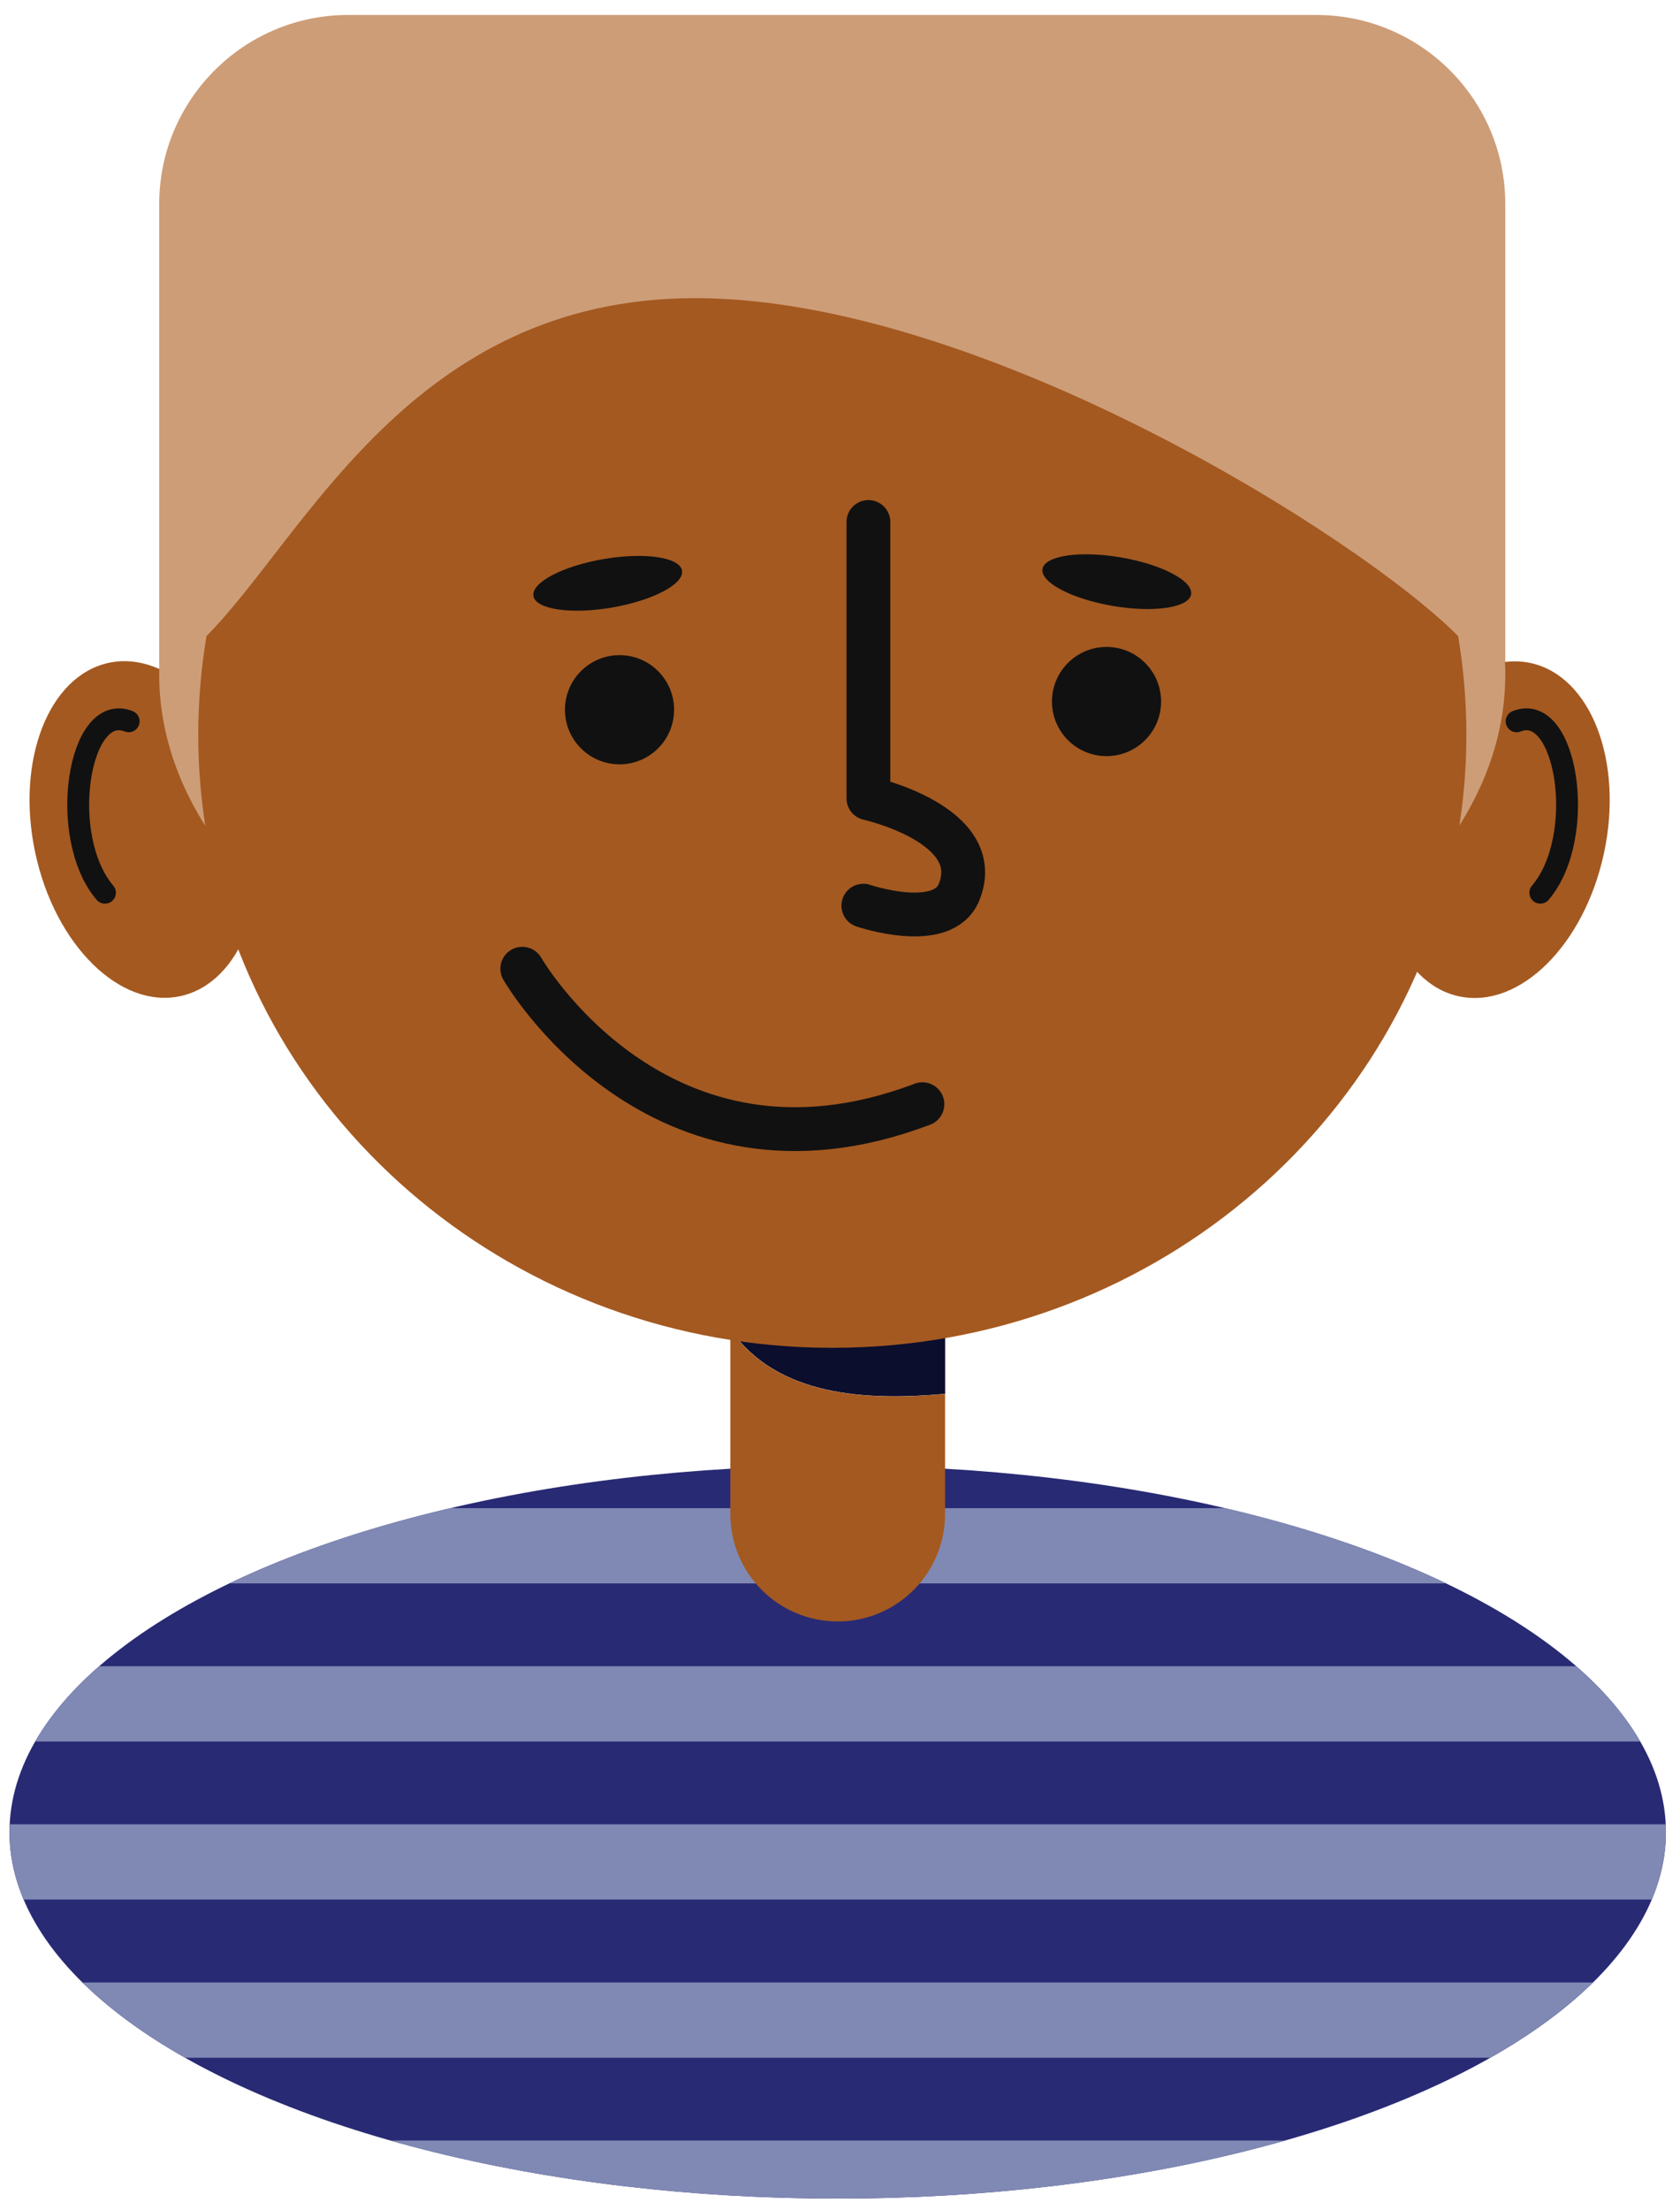 <?xml version="1.0" encoding="UTF-8"?><svg id="Layer_3" xmlns="http://www.w3.org/2000/svg" xmlns:xlink="http://www.w3.org/1999/xlink" viewBox="0 0 209.05 274.88"><defs><style>.cls-1{fill:#8089b4;}.cls-2{fill:#a45920;}.cls-3{stroke-width:2.72px;}.cls-3,.cls-4{stroke:#111;stroke-linecap:round;stroke-linejoin:round;}.cls-3,.cls-4,.cls-5{fill:none;}.cls-6{fill:#cd9d78;}.cls-7{fill:#111;}.cls-8{fill:#292a74;}.cls-4{stroke-width:5.45px;}.cls-9{clip-path:url(#clippath);}.cls-10{fill:#0b0e2d;}</style><clipPath id="clippath"><ellipse class="cls-5" cx="104.24" cy="227.86" rx="103.06" ry="45.58"/></clipPath></defs><path class="cls-6" d="M43.32,1.86h120.48c12.98,0,23.51,10.53,23.51,23.51V95.19H19.81V25.38C19.81,12.4,30.35,1.86,43.32,1.86Z"/><ellipse class="cls-2" cx="17.98" cy="103.17" rx="13.9" ry="21.2" transform="translate(-21.26 6.07) rotate(-12.12)"/><path class="cls-3" d="M16.01,89.71c-6.26-2.49-8.88,14.36-2.95,21.32"/><ellipse class="cls-8" cx="104.24" cy="227.86" rx="103.06" ry="45.58"/><g class="cls-9"><rect class="cls-1" x="-3.78" y="187.57" width="220.1" height="9.36"/><rect class="cls-1" x="-3.78" y="207.23" width="220.1" height="9.36"/><rect class="cls-1" x="-3.78" y="226.89" width="220.1" height="9.36"/><rect class="cls-1" x="-3.78" y="246.56" width="220.1" height="9.36"/><rect class="cls-1" x="-3.78" y="266.22" width="220.1" height="9.36"/></g><path class="cls-10" d="M117.61,173.35v-14.02h-26.73v5.98c5.88,8.44,17.01,8.9,26.73,8.04Z"/><path class="cls-2" d="M90.88,165.32v22.98c0,7.38,5.98,13.36,13.36,13.36h0c7.38,0,13.36-5.98,13.36-13.36v-14.94c-9.72,.86-20.84,.4-26.73-8.04Z"/><ellipse class="cls-2" cx="185.99" cy="103.17" rx="21.2" ry="13.9" transform="translate(46.08 263.37) rotate(-77.88)"/><ellipse class="cls-6" cx="103.56" cy="83.9" rx="83.75" ry="51.7"/><path class="cls-2" d="M181.43,79.1c-12.28-12.35-59.55-42.02-94.91-42.02s-48.54,29.67-60.82,42.02c-.67,4-1.03,8.1-1.03,12.29s.36,8.29,1.03,12.29c6.08,36.26,38.62,63.95,77.87,63.95s71.78-27.69,77.87-63.95c.67-4,1.03-8.1,1.03-12.29s-.36-8.29-1.03-12.29Z"/><circle class="cls-7" cx="77.09" cy="88.27" r="6.79"/><circle class="cls-7" cx="137.69" cy="87.25" r="6.79"/><ellipse class="cls-7" cx="138.96" cy="72.35" rx="3.06" ry="9.38" transform="translate(44.22 197.11) rotate(-80.29)"/><ellipse class="cls-7" cx="75.62" cy="72.55" rx="9.38" ry="3.06" transform="translate(-11.15 13.79) rotate(-9.71)"/><path class="cls-4" d="M64.99,120.48s16.85,29.36,49.79,16.85"/><path class="cls-4" d="M108.06,64.92v34.37s14.72,3.26,11.27,11.69c-2.05,5.01-11.9,1.66-11.9,1.66"/><path class="cls-3" d="M188.72,89.71c6.26-2.49,8.88,14.36,2.95,21.32"/></svg>